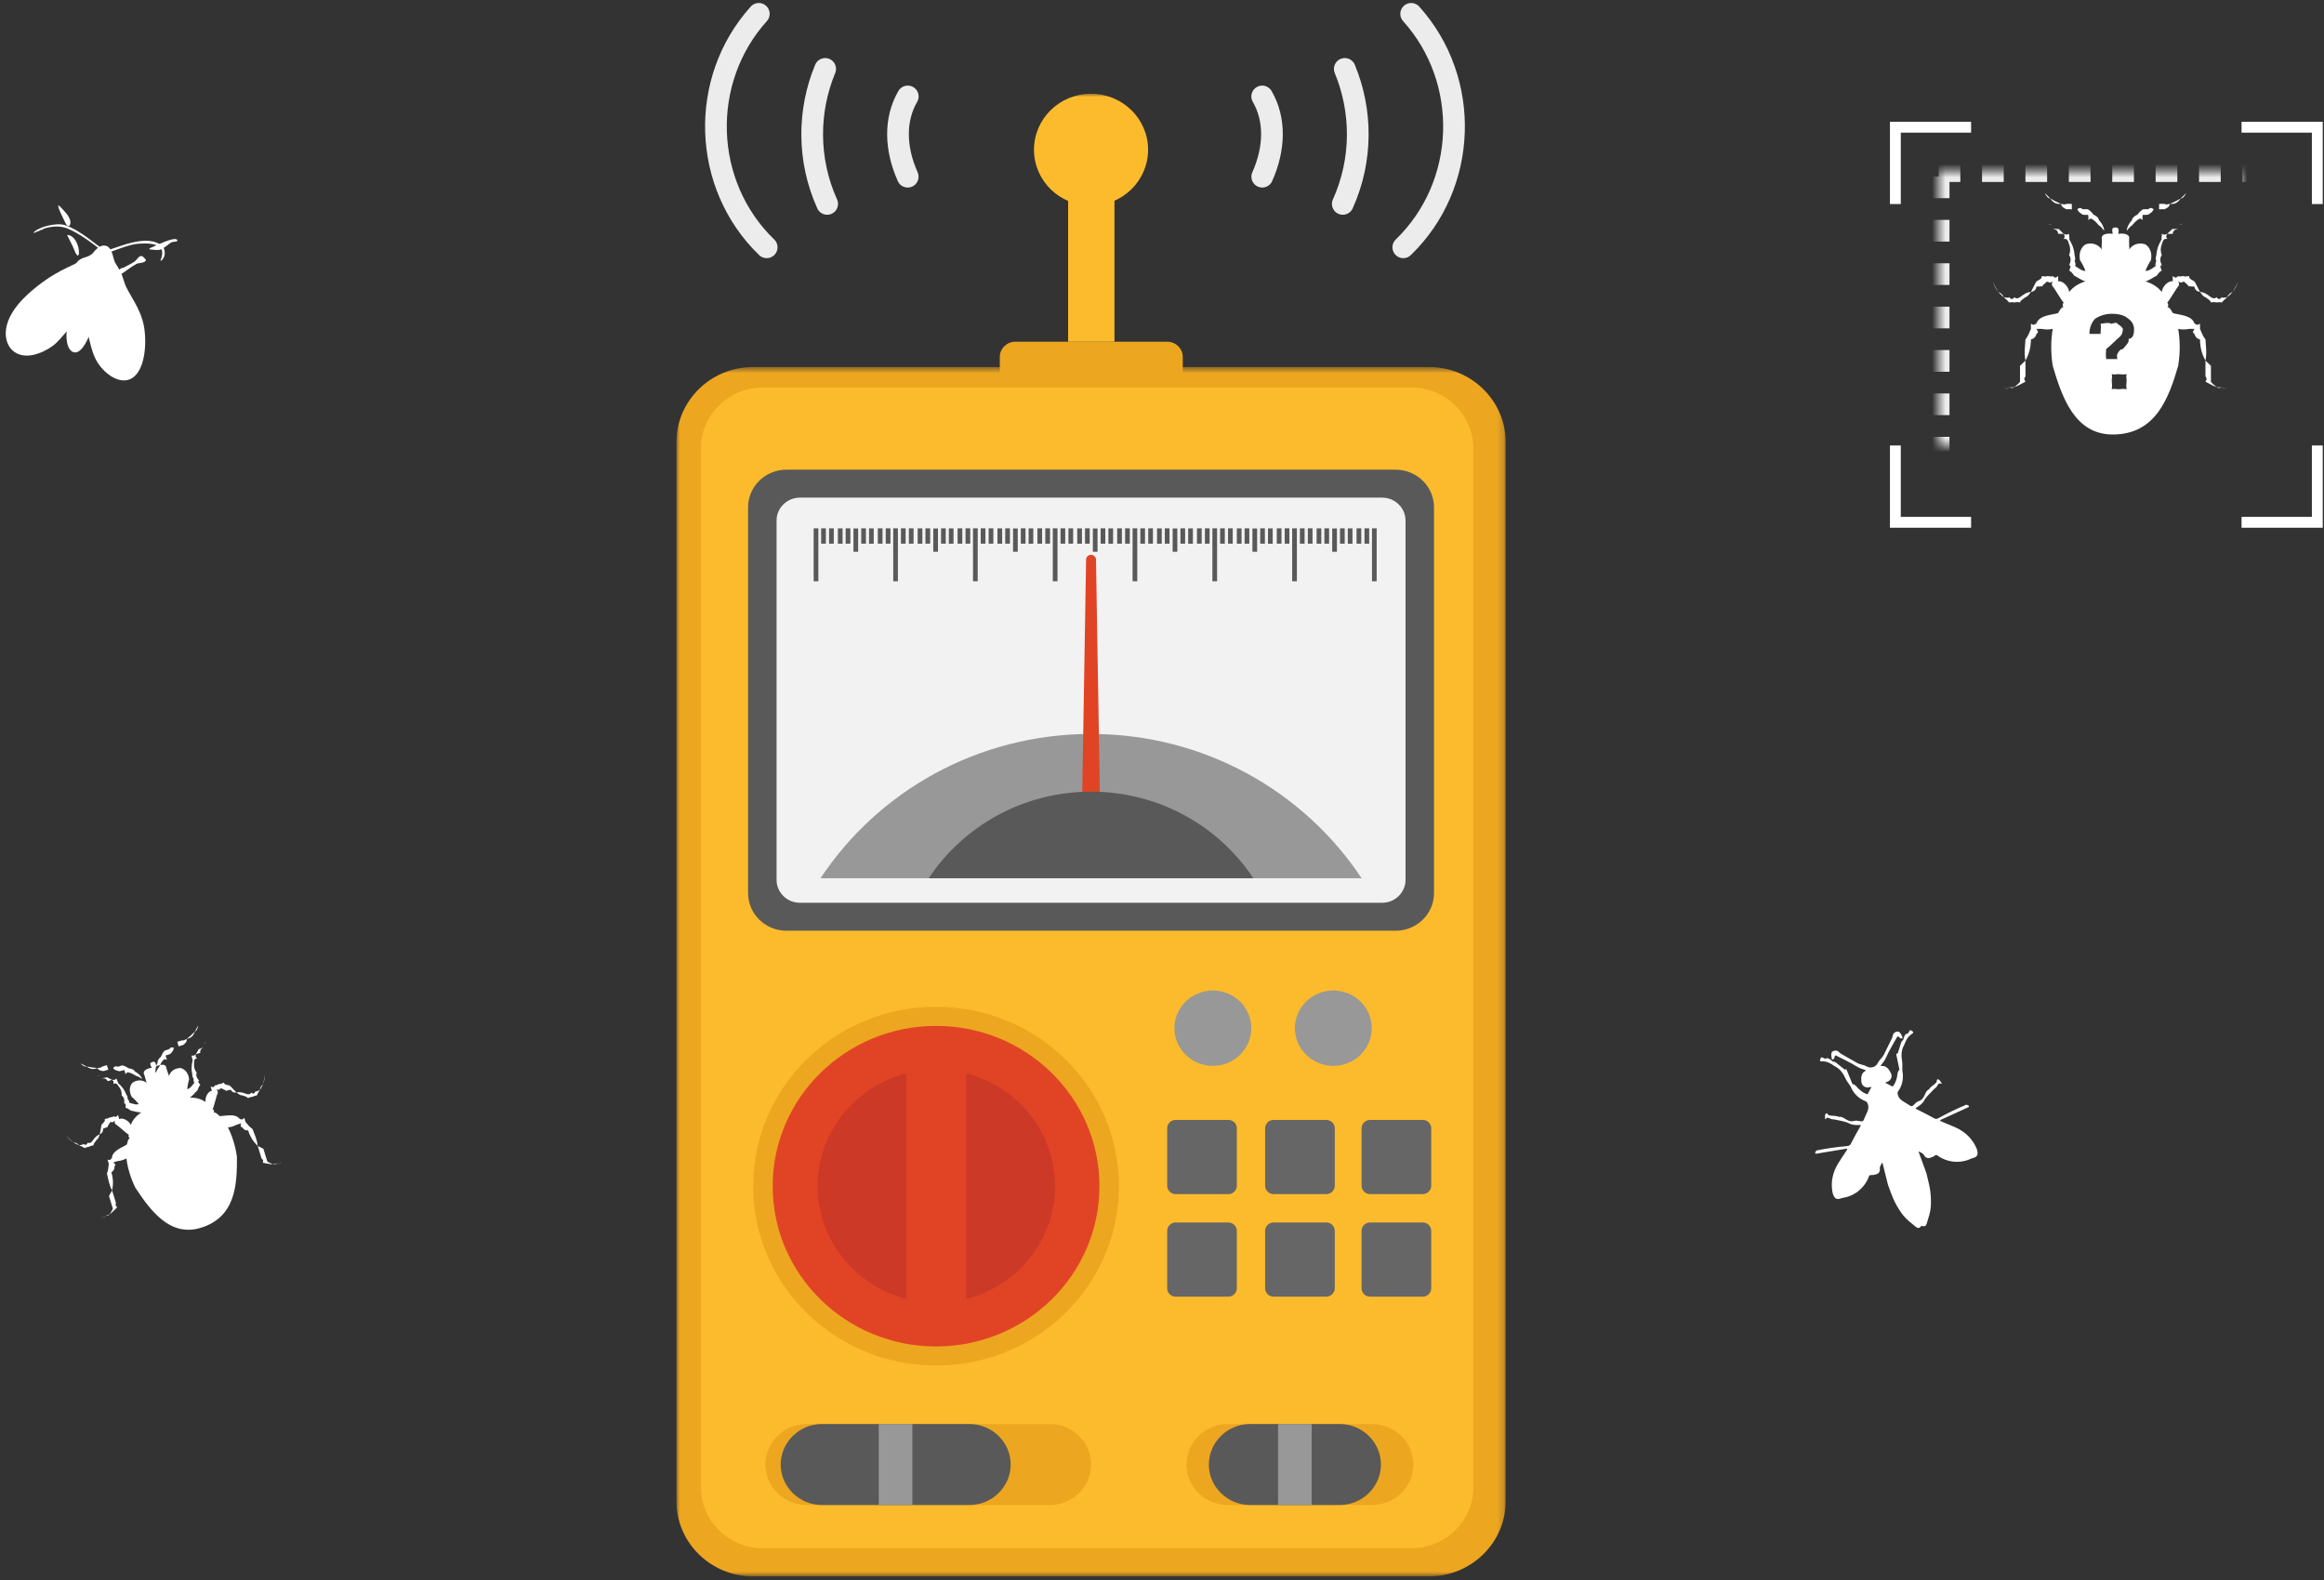 <?xml version="1.0" encoding="UTF-8"?>
<svg width="347px" height="236px" viewBox="0 0 347 236" version="1.1" xmlns="http://www.w3.org/2000/svg" xmlns:xlink="http://www.w3.org/1999/xlink">
    <rect x="0" y="0" width="347" height="236" fill="#333333" stroke="none"/>
    <!-- Generator: Sketch 55.2 (78181) - https://sketchapp.com -->
    <title>Group 16</title>
    <desc>Created with Sketch.</desc>
    <defs>
        <rect id="path-1" x="6.462" y="6.556" width="51.692" height="47.528"></rect>
        <mask id="mask-2" maskContentUnits="userSpaceOnUse" maskUnits="objectBoundingBox" x="0" y="0" width="51.692" height="47.528" fill="white">
            <use xlink:href="#path-1"></use>
        </mask>
        <polygon id="path-3" points="0.001 0.586 123.81 0.586 123.81 181.188 0.001 181.188"></polygon>
        <polygon id="path-5" points="0 221.415 123.81 221.415 123.81 -1.42108547e-14 0 -1.42108547e-14"></polygon>
    </defs>
    <g id="首页" stroke="none" stroke-width="1" fill="none" fill-rule="evenodd">
        <g id="1024" transform="translate(-529, -1512)">
            <g id="Group-16" transform="translate(528.763, 1514)">
                <g id="icon-xfcbb" transform="translate(13.5, 41.949) rotate(16) translate(-13.5, -41.949) translate(3, 30.449)" fill="#FFFFFF">
                    <path d="M11.118,4.537 C12.381,3.962 16.26,0.242 19.018,1.557 C19.802,1.932 20.038,3.273 19.39,3.779 C19.5,2.674 19.273,2.012 18.708,1.792 C17.861,1.462 16.558,1.805 15.441,2.236 C14.552,2.58 13.11,3.538 11.118,5.111 L11.118,4.537 Z" id="Path-4"></path>
                    <path d="M0,5.015 C0.312,3.991 2.805,2.543 4.166,2.556 C6.645,2.579 9.805,4.295 10.842,4.453 L11.118,5.111 C10.864,4.895 10.621,4.738 10.387,4.64 C7.726,3.519 5.541,2.942 4.37,2.918 C4.298,2.916 4.23,2.917 4.166,2.92 C4.038,2.925 3.911,2.936 3.783,2.953 C3.691,2.965 3.6,2.98 3.508,2.997 C3.431,3.012 3.355,3.029 3.279,3.047 C3.198,3.067 3.118,3.089 3.038,3.113 C2.955,3.137 2.872,3.165 2.788,3.194 C2.721,3.218 2.654,3.243 2.587,3.27 C2.504,3.303 2.422,3.338 2.339,3.375 C2.241,3.42 2.142,3.467 2.043,3.518 C1.979,3.552 1.914,3.587 1.849,3.623 C1.795,3.653 1.742,3.683 1.688,3.715 C1.623,3.754 1.558,3.794 1.493,3.835 C1.433,3.873 1.374,3.911 1.315,3.951 C1.267,3.984 1.189,4.167 1.14,4.201 C1.118,4.217 1.126,4.082 1.104,4.098 C1.086,4.111 1.035,4.266 1.017,4.279 C0.988,4.3 0.991,4.18 0.962,4.201 C0.931,4.224 0.843,4.429 0.812,4.453 C0.78,4.477 0.805,4.321 0.773,4.346 C0.738,4.373 0.678,4.55 0.644,4.578 C0.617,4.599 0.617,4.471 0.59,4.493 C0.576,4.505 0.539,4.662 0.522,4.676 C0.498,4.696 0.493,4.575 0.464,4.6 C0.446,4.615 0.418,4.751 0.398,4.768 C0.378,4.786 0.366,4.685 0.344,4.705 C0.326,4.721 0.287,4.882 0.261,4.905 C0.237,4.927 0.226,4.81 0.195,4.838 C0.158,4.871 0.093,4.93 0,5.015 Z" id="Path-5"></path>
                    <path d="M14.318,6.308 C14.779,5.853 15.279,5.445 15.7,4.943 C16.027,4.552 16.127,3.548 16.794,3.911 C16.986,4.016 17.389,4.187 17.274,4.39 C17.017,4.842 16.41,4.865 16.052,5.217 C15.34,5.917 14.778,6.792 14.089,7.52 C14.003,7.61 13.856,7.713 13.755,7.645 C13.243,7.298 14.067,6.467 14.119,6.385 L14.318,6.308 Z" id="Path-6"></path>
                    <path d="M17.294,2.431 C17.65,2.188 20.57,-0.582 20.981,0.111 C21.124,0.354 20.433,0.434 20.221,0.644 C19.745,1.113 19.507,1.741 18.932,2.134 C18.529,2.411 17.928,2.415 17.426,2.556 L17.294,2.431 Z" id="Path-7"></path>
                    <path d="M4.249,2.272 C4.802,2.87 5.089,2.425 4.864,1.836 C4.544,0.997 3.251,0.412 2.701,0.053 C2.12,-0.214 2.636,0.526 4.249,2.272 Z" id="Path-8"></path>
                    <path d="M4.941,3.891 C5.484,4.499 6.082,5.073 6.568,5.715 C8.314,8.021 7.113,3.652 5.124,3.839 L4.941,3.891 Z" id="Path-9"></path>
                    <path d="M12.988,5.888 C13.913,6.736 14.14,6.933 14.349,7.209 C14.525,7.442 14.687,7.731 15.241,8.51 C16.207,9.87 18.57,11.336 19.819,14.013 C21.068,16.689 21.868,21.262 19.352,22.325 C17.728,23.011 15.316,21.869 14.029,20.396 C12.445,18.585 11.881,16.199 10.782,16.199 C8.928,16.199 8.723,18.743 7.438,20.396 C6.232,21.947 3.857,23.797 1.738,22.635 C0.285,21.839 -1.31,18.981 1.738,14.013 C4.476,9.549 7.266,7.934 7.438,7.481 C7.851,6.389 8.714,6.455 9.353,5.507 C9.773,4.391 10.317,3.833 10.986,3.833 C11.989,3.833 12.572,5.507 12.988,5.888 Z" id="Path-3"></path>
                    <path d="M8.647,15.805 C8.647,18.192 9.503,20.444 10.714,20.444 C11.925,20.444 12.353,17.837 12.353,15.805 C12.353,13.774 11.849,12.778 10.495,12.778 C9.141,12.778 8.647,13.418 8.647,15.805 Z" id="Path-10"></path>
                </g>
                <g id="Group-10" transform="translate(283.237, 17)">
                    <path d="M35.337,14.662 C35.157,14.733 34.862,15.074 34.529,15.467 L34.529,15.467 C34.594,14.933 34.8,14.463 35.337,13.857 C35.333,13.62 35.666,13.24 36.144,13.053 C36.097,12.898 36.142,12.857 36.144,13.053 L36.144,13.053 C36.444,12.654 36.543,12.582 36.952,12.248 C36.863,12.422 37.074,12.304 36.952,12.248 L37.76,12.248 C37.747,12.09 37.861,12.067 37.76,12.248 C38.087,12.012 38.199,11.983 38.567,12.248 L38.567,12.248 L39.375,12.248 L39.375,11.443 C39.418,11.785 39.526,11.772 39.375,11.443 L40.183,11.443 C40.375,11.605 40.793,11.483 40.99,11.443 C41.611,11.187 42.005,10.993 42.606,10.638 C42.564,10.634 42.738,10.496 42.606,10.638 C43.07,10.195 43.229,10.026 43.413,9.833 L43.413,9.833 C43.203,10.319 42.868,10.667 42.606,10.638 C42.151,11.268 41.755,11.518 40.99,11.443 C40.929,11.924 40.503,12.096 40.183,12.248 L39.375,12.248 C39.63,12.356 39.52,12.378 39.375,12.248 L39.375,12.248 L38.567,12.248 L38.567,12.248 C38.354,12.676 38.256,12.717 37.76,13.053 C38.056,12.792 37.956,12.825 37.76,13.053 L37.76,13.053 L37.76,13.053 C37.381,13.097 37.338,13.128 36.952,13.053 C37.198,13.201 37.107,13.254 36.952,13.053 C36.921,13.351 36.834,13.411 36.952,13.857 L36.952,13.857 C36.562,13.569 36.52,13.602 36.144,13.857 C36.119,13.856 35.788,14.126 35.337,14.662 Z M23.12,10.638 C22.858,10.667 22.523,10.319 22.312,9.833 L22.312,9.833 C22.498,10.026 22.657,10.196 23.12,10.638 C22.989,10.496 23.163,10.634 23.12,10.638 C23.721,10.993 24.116,11.187 24.736,11.443 C24.934,11.483 25.351,11.605 25.543,11.443 L26.351,11.443 C26.2,11.772 26.308,11.785 26.351,11.443 L26.351,12.248 L27.159,12.248 L27.159,12.248 C27.527,11.983 27.639,12.012 27.966,12.248 C27.865,12.067 27.979,12.09 27.966,12.248 L28.774,12.248 C28.652,12.304 28.862,12.422 28.774,12.248 C29.183,12.582 29.282,12.654 29.582,13.053 L29.582,13.053 C29.584,12.857 29.63,12.898 29.582,13.053 C30.06,13.24 30.393,13.62 30.389,13.857 C30.925,14.463 31.132,14.933 31.197,15.467 L31.197,15.467 C30.863,15.074 30.568,14.733 30.389,14.662 C29.938,14.126 29.606,13.856 29.582,13.857 C29.206,13.602 29.165,13.57 28.774,13.857 L28.774,13.857 C28.891,13.411 28.805,13.351 28.774,13.053 C28.62,13.254 28.528,13.201 28.774,13.053 C28.389,13.128 28.344,13.097 27.966,13.053 L27.966,13.053 L27.966,13.053 C27.771,12.825 27.67,12.792 27.966,13.053 C27.47,12.717 27.371,12.676 27.159,12.248 L27.159,12.248 L26.351,12.248 L26.351,12.248 C26.206,12.378 26.095,12.356 26.351,12.248 L25.543,12.248 C25.223,12.096 24.797,11.924 24.736,11.443 C23.971,11.518 23.576,11.268 23.12,10.638 Z M50.373,24.594 C50.644,24.058 50.939,23.695 51.188,23.016 C50.977,23.716 50.716,24.107 50.373,24.594 C50.129,24.844 49.806,25.192 49.559,25.382 C49.248,25.653 49.05,25.796 48.744,26.171 C48.719,25.978 48.601,26.031 48.744,26.171 C48.443,26.083 48.41,26.091 48.744,26.171 C48.344,26.109 48.31,26.116 47.93,26.171 C48.241,26.128 48.205,26.132 47.93,26.171 C48.132,26.138 48.097,26.138 47.93,26.171 C47.789,26.138 47.531,26.068 47.115,26.171 C47.052,25.889 46.83,25.775 46.301,25.382 C46.191,25.403 45.8,25.119 45.487,24.594 C45.041,24.541 44.674,24.245 44.672,23.805 C44.122,23.822 43.935,23.681 43.858,23.805 C43.582,23.442 43.404,23.349 43.043,23.016 C43.057,23.234 42.893,23.216 43.043,23.016 C42.685,23.251 42.622,23.272 42.229,23.016 C42.557,23.305 42.549,23.309 42.229,23.016 C42.455,23.443 42.355,23.551 42.229,23.805 C42.14,23.73 40.867,25.99 40.6,26.171 C40.719,26.352 40.838,26.583 40.6,26.96 C40.838,26.583 41.412,27.733 41.414,27.748 C42.186,28.024 44.268,28.021 44.672,29.326 C44.881,29.3 44.956,29.387 44.672,29.326 C45.062,29.534 45.113,29.594 45.487,29.326 L45.487,30.115 C45.348,29.959 45.407,30.083 45.487,30.115 C45.725,30.701 45.915,31.203 46.301,31.692 C46.358,32.718 46.527,33.735 46.301,34.847 L47.115,35.636 L47.115,36.424 L47.115,37.213 C46.823,37.158 46.825,37.189 47.115,37.213 C46.838,37.267 46.84,37.323 47.115,37.213 C46.869,37.431 46.88,37.488 47.115,37.213 L47.115,38.002 C47.159,38.125 47.543,38.468 47.93,38.79 C48.205,38.831 48.443,38.927 48.744,38.79 C48.935,39.077 49.19,39.126 49.559,38.79 C49.188,39.152 48.926,39.131 48.744,38.79 C48.41,39.029 48.154,38.956 47.93,38.79 C47.423,38.647 46.959,38.327 46.301,38.002 C46.541,37.602 46.519,37.536 46.301,37.213 C46.47,37.405 46.457,37.335 46.301,37.213 C46.43,37.229 46.425,37.197 46.301,37.213 L46.301,36.424 L46.301,35.636 L46.301,34.847 C45.769,33.882 45.496,32.922 45.487,31.692 C44.937,31.573 44.715,31.144 44.672,30.903 C44.397,30.663 44.337,30.564 44.672,30.115 L43.858,30.115 C44.128,30.307 44.089,30.272 43.858,30.115 C44.025,30.2 43.995,30.17 43.858,30.115 C43.492,30.206 42.814,30.26 42.229,30.115 C42.492,31.575 42.564,33.615 42.229,35.636 C40.838,40.366 38.92,45.889 32.456,45.889 C26.805,45.889 24.887,40.366 23.497,35.636 C23.161,33.615 23.233,31.575 23.497,30.115 C22.911,30.26 22.234,30.206 21.868,30.115 C21.73,30.17 21.701,30.2 21.868,30.115 C21.637,30.272 21.597,30.307 21.868,30.115 L21.054,30.115 C21.389,30.564 21.328,30.663 21.054,30.903 C21.011,31.144 20.789,31.573 20.239,31.692 C20.229,32.922 19.957,33.882 19.425,34.847 L19.425,35.636 L19.425,36.424 L19.425,37.213 C19.301,37.197 19.296,37.229 19.425,37.213 C19.269,37.335 19.256,37.405 19.425,37.213 C19.207,37.536 19.183,37.602 19.425,38.002 C18.766,38.327 18.302,38.647 17.796,38.79 C17.571,38.956 17.316,39.029 16.982,38.79 C16.799,39.131 16.538,39.152 16.167,38.79 C16.536,39.126 16.79,39.077 16.982,38.79 C17.283,38.927 17.521,38.831 17.796,38.79 C18.183,38.468 18.567,38.125 18.611,38.002 L18.611,37.213 C18.845,37.488 18.857,37.431 18.611,37.213 C18.885,37.323 18.887,37.267 18.611,37.213 C18.901,37.189 18.903,37.158 18.611,37.213 L18.611,36.424 L18.611,35.636 L19.425,34.847 C19.198,33.735 19.367,32.718 19.425,31.692 C19.81,31.203 20,30.701 20.239,30.115 C20.318,30.083 20.377,29.959 20.239,30.115 L20.239,29.326 C20.613,29.594 20.663,29.534 21.054,29.326 C20.769,29.388 20.843,29.302 21.054,29.326 C21.454,28.021 23.539,28.024 24.312,27.748 C24.313,27.733 24.887,26.583 25.126,26.96 C24.887,26.583 25.006,26.352 25.126,26.171 C24.858,25.99 23.585,23.73 23.497,23.805 C23.369,23.551 23.27,23.443 23.497,23.016 C23.175,23.308 23.168,23.305 23.497,23.016 C23.104,23.272 23.041,23.251 22.683,23.016 C22.833,23.216 22.668,23.234 22.683,23.016 C22.321,23.349 22.144,23.442 21.868,23.805 C21.791,23.681 21.603,23.822 21.054,23.805 C21.052,24.245 20.684,24.541 20.239,24.594 C19.925,25.119 19.535,25.403 19.425,25.382 C18.896,25.775 18.673,25.889 18.611,26.171 C18.195,26.068 17.936,26.138 17.796,26.171 C17.628,26.138 17.594,26.138 17.796,26.171 C17.52,26.132 17.484,26.128 17.796,26.171 C17.415,26.116 17.382,26.109 16.982,26.171 C17.315,26.091 17.282,26.083 16.982,26.171 C17.124,26.031 17.006,25.978 16.982,26.171 C16.675,25.796 16.477,25.653 16.167,25.382 C15.92,25.192 15.596,24.844 15.353,24.594 C15.01,24.107 14.749,23.716 14.538,23.016 C14.787,23.695 15.082,24.058 15.353,24.594 C15.724,24.728 16.074,25.039 16.167,25.382 C16.642,25.429 16.84,25.545 16.982,25.382 C17.248,25.72 17.457,25.778 17.796,25.382 C18.054,25.715 18.453,25.482 18.611,25.382 C19.186,24.963 19.532,24.66 20.239,24.594 L21.054,23.016 C21.074,23.221 21.249,23.061 21.054,23.016 C21.648,22.734 21.876,22.58 21.868,22.227 C22.409,22.344 22.724,22.264 22.683,22.227 C23.229,22.292 23.399,22.325 23.497,22.227 C23.642,22.417 23.722,22.453 23.497,22.227 C23.838,22.519 23.875,22.543 24.312,22.227 C23.933,22.583 23.953,22.598 24.312,22.227 L24.312,23.016 C24.987,22.868 25.895,23.829 25.94,24.594 C26.525,23.921 27.176,23.4 28.384,23.016 C28.273,23.19 28.288,23.059 28.384,23.016 C27.708,22.859 26.727,22.084 26.755,22.227 C26.333,21.664 26.09,21.4 25.94,21.439 C26.209,20.862 26.225,20.556 25.94,20.65 C26.242,19.912 26.24,19.564 25.94,19.073 C26.187,18.528 26.108,17.834 25.94,17.495 C25.771,16.876 25.617,16.569 25.126,16.706 C25.356,16.31 25.325,16.285 25.126,15.918 L24.312,15.918 C24.264,15.457 23.973,15.243 23.497,15.129 L23.497,14.34 C23.164,14.662 23.092,14.607 22.683,14.34 C22.987,14.52 22.954,14.49 22.683,14.34 C22.893,14.424 22.863,14.385 22.683,14.34 C22.868,14.384 22.9,14.418 22.683,14.34 C22.965,14.478 23.001,14.505 22.683,14.34 C23.111,14.582 23.189,14.63 23.497,14.34 L23.497,15.129 C24.047,15.138 24.357,15.325 24.312,15.129 L25.126,15.918 C25.505,16.068 25.546,16.097 25.94,15.918 C25.892,16.382 26.094,16.715 25.94,16.706 C26.562,17.731 26.711,18.45 26.755,19.073 C26.867,19.523 26.903,19.883 26.755,19.861 C26.944,20.486 26.956,20.723 26.755,20.65 C27.423,21.138 27.993,21.532 28.384,21.439 C28.144,20.837 27.818,20.221 27.569,19.861 C27.389,18.978 27.576,18.05 28.384,17.495 C29.401,17.145 30.36,17.53 30.827,18.284 C30.734,18.096 30.851,17.824 30.827,16.706 C30.664,16.059 31.389,15.787 32.456,15.918 C32.161,14.836 32.862,14.836 32.456,15.129 C32.862,14.836 33.564,14.836 33.27,15.918 C34.336,15.787 35.061,16.059 34.899,16.706 C34.874,17.824 34.991,18.096 34.899,18.284 C35.365,17.53 36.324,17.145 37.342,17.495 C38.148,18.05 38.336,18.978 38.157,19.861 C37.907,20.221 37.582,20.837 37.342,21.439 C37.732,21.532 38.302,21.138 38.971,20.65 C38.769,20.723 38.781,20.485 38.971,19.861 C38.822,19.883 38.858,19.523 38.971,19.073 C39.015,18.45 39.164,17.731 39.786,16.706 C39.631,16.715 39.834,16.382 39.786,15.918 C40.179,16.097 40.221,16.068 40.6,15.918 L41.414,15.129 C41.368,15.325 41.679,15.138 42.229,15.129 L42.229,14.34 C42.537,14.63 42.614,14.582 43.043,14.34 C42.724,14.505 42.761,14.478 43.043,14.34 C42.826,14.418 42.858,14.384 43.043,14.34 C42.862,14.385 42.833,14.424 43.043,14.34 C42.772,14.49 42.738,14.52 43.043,14.34 C42.634,14.607 42.561,14.662 42.229,14.34 L42.229,15.129 C41.753,15.243 41.462,15.457 41.414,15.918 L40.6,15.918 C40.4,16.285 40.369,16.31 40.6,16.706 C40.108,16.569 39.955,16.876 39.786,17.495 C39.617,17.834 39.538,18.528 39.786,19.073 C39.486,19.564 39.484,19.912 39.786,20.65 C39.501,20.556 39.516,20.862 39.786,21.439 C39.635,21.4 39.392,21.664 38.971,22.227 C38.998,22.084 38.017,22.859 37.342,23.016 C37.438,23.059 37.452,23.19 37.342,23.016 C38.549,23.4 39.2,23.921 39.786,24.594 C39.83,23.829 40.739,22.867 41.414,23.016 L41.414,22.227 C41.773,22.598 41.793,22.583 41.414,22.227 C41.85,22.543 41.888,22.519 42.229,22.227 C42.004,22.453 42.083,22.417 42.229,22.227 C42.327,22.325 42.496,22.292 43.043,22.227 C43.002,22.264 43.316,22.344 43.858,22.227 C43.85,22.58 44.078,22.734 44.672,23.016 C44.477,23.061 44.651,23.221 44.672,23.016 L45.487,24.594 C46.193,24.66 46.54,24.963 47.115,25.382 C47.272,25.482 47.672,25.715 47.93,25.382 C48.268,25.778 48.477,25.72 48.744,25.382 C48.885,25.545 49.083,25.429 49.559,25.382 C49.651,25.039 50.001,24.728 50.373,24.594 Z M32.308,27.861 C31.391,27.861 30.547,28.13 29.809,28.612 C29.281,29.205 28.976,29.948 28.976,30.866 L30.642,30.866 C30.635,30.358 30.751,29.935 30.642,29.363 C31.275,29.282 31.726,29.116 32.308,29.363 C32.861,29.116 33.253,29.231 33.141,29.363 C33.792,29.718 33.937,30.051 33.974,30.115 C33.937,30.793 33.806,31.1 33.141,31.617 C32.424,32.304 31.857,32.842 31.475,33.119 C31.464,33.533 31.377,33.956 31.475,34.622 L33.141,34.622 C33.05,34.135 33.122,33.866 33.141,33.87 C33.399,33.38 33.588,33.162 33.974,33.119 C34.548,32.432 34.97,32.086 34.806,31.617 C35.45,31.549 35.639,31.024 35.639,30.115 C35.639,29.602 35.348,28.988 34.806,28.612 C34.185,28.079 33.413,27.861 32.308,27.861 Z M33.048,36.875 C33.096,36.875 32.838,36.979 32.308,36.875 C32.408,37.397 32.308,37.666 32.308,37.626 C32.308,38.323 32.408,38.591 32.308,39.128 C32.838,39.009 33.096,39.128 33.048,39.128 C33.726,39.128 33.984,39.024 34.529,39.128 C34.414,38.606 34.529,38.323 34.529,37.626 C34.529,37.666 34.414,37.397 34.529,36.875 C33.999,36.979 33.726,36.875 33.048,36.875 Z" id="icon-detection-w" fill="#FFFFFF"></path>
                    <g id="Group-4" stroke="#FFFFFF" stroke-width="1.62">
                        <polyline id="Path-13" points="51.692 0 63 0 63 11.472"></polyline>
                        <polyline id="Path-13-Copy-2" transform="translate(57.346, 53.264) scale(1, -1) translate(-57.346, -53.264) " points="51.692 47.528 63 47.528 63 59"></polyline>
                        <polyline id="Path-13-Copy" transform="translate(5.654, 5.736) scale(-1, 1) translate(-5.654, -5.736) " points="0 0 11.308 0 11.308 11.472"></polyline>
                        <polyline id="Path-13-Copy-3" transform="translate(5.654, 53.264) scale(-1, -1) translate(-5.654, -53.264) " points="0 47.528 11.308 47.528 11.308 59"></polyline>
                    </g>
                    <use id="Rectangle" stroke="#ECECEC" mask="url(#mask-2)" stroke-width="3.24" stroke-dasharray="3.24" xlink:href="#path-1"></use>
                </g>
                <path d="M27.016,157.128 C26.852,157.19 26.58,157.489 26.275,157.833 L26.275,157.833 C26.335,157.365 26.524,156.954 27.016,156.423 C27.013,156.215 27.319,155.882 27.758,155.718 C27.714,155.583 27.756,155.547 27.758,155.718 L27.758,155.718 C28.033,155.369 28.124,155.306 28.5,155.013 C28.418,155.166 28.612,155.062 28.5,155.013 L29.241,155.013 C29.23,154.875 29.335,154.855 29.241,155.013 C29.542,154.807 29.645,154.781 29.983,155.013 L29.983,155.013 L30.725,155.013 L30.725,154.308 C30.764,154.608 30.863,154.597 30.725,154.308 L31.466,154.308 C31.643,154.45 32.026,154.343 32.208,154.308 C32.778,154.084 33.139,153.914 33.691,153.603 C33.652,153.6 33.813,153.478 33.691,153.603 C34.117,153.215 34.263,153.067 34.433,152.898 L34.433,152.898 C34.239,153.324 33.932,153.628 33.691,153.603 C33.273,154.155 32.91,154.374 32.208,154.308 C32.152,154.729 31.76,154.88 31.466,155.013 L30.725,155.013 C30.959,155.108 30.858,155.128 30.725,155.013 L30.725,155.013 L29.983,155.013 L29.983,155.013 C29.787,155.388 29.697,155.424 29.241,155.718 C29.514,155.49 29.421,155.519 29.241,155.718 L29.241,155.718 L29.241,155.718 C28.894,155.757 28.854,155.784 28.5,155.718 C28.726,155.849 28.642,155.894 28.5,155.718 C28.472,155.98 28.392,156.032 28.5,156.423 L28.5,156.423 C28.141,156.171 28.103,156.2 27.758,156.423 C27.735,156.422 27.431,156.659 27.016,157.128 Z M16.701,153.864 C16.46,153.889 16.152,153.585 15.959,153.159 L15.959,153.159 C16.129,153.328 16.275,153.476 16.701,153.864 C16.58,153.739 16.74,153.861 16.701,153.864 C17.252,154.174 17.615,154.344 18.184,154.569 C18.366,154.604 18.749,154.711 18.926,154.569 L19.667,154.569 C19.529,154.857 19.628,154.868 19.667,154.569 L19.667,155.274 L20.409,155.274 L20.409,155.274 C20.747,155.042 20.85,155.068 21.15,155.274 C21.057,155.116 21.162,155.136 21.15,155.274 L21.892,155.274 C21.78,155.323 21.973,155.426 21.892,155.274 C22.268,155.567 22.359,155.63 22.634,155.979 L22.634,155.979 C22.636,155.807 22.678,155.844 22.634,155.979 C23.073,156.143 23.379,156.476 23.375,156.684 C23.867,157.215 24.057,157.626 24.117,158.094 L24.117,158.094 C23.811,157.75 23.539,157.451 23.375,157.389 C22.961,156.92 22.656,156.682 22.634,156.684 C22.289,156.46 22.251,156.432 21.892,156.684 L21.892,156.684 C22,156.293 21.92,156.24 21.892,155.979 C21.75,156.155 21.666,156.109 21.892,155.979 C21.538,156.045 21.498,156.018 21.15,155.979 L21.15,155.979 L21.15,155.979 C20.971,155.78 20.878,155.75 21.15,155.979 C20.695,155.685 20.604,155.649 20.409,155.274 L20.409,155.274 L19.667,155.274 L19.667,155.274 C19.534,155.388 19.432,155.369 19.667,155.274 L18.926,155.274 C18.631,155.141 18.241,154.99 18.184,154.569 C17.482,154.635 17.119,154.416 16.701,153.864 Z M41.11,164.132 C41.339,163.685 41.589,163.382 41.799,162.816 C41.621,163.399 41.4,163.726 41.11,164.132 C40.904,164.34 40.63,164.63 40.421,164.79 C40.159,165.016 39.991,165.135 39.732,165.448 C39.711,165.287 39.611,165.331 39.732,165.448 C39.478,165.374 39.45,165.381 39.732,165.448 C39.394,165.396 39.365,165.402 39.043,165.448 C39.307,165.411 39.276,165.415 39.043,165.448 C39.214,165.42 39.185,165.42 39.043,165.448 C38.924,165.42 38.706,165.361 38.355,165.448 C38.301,165.212 38.113,165.118 37.666,164.79 C37.572,164.807 37.242,164.57 36.977,164.132 C36.6,164.087 36.29,163.84 36.288,163.474 C35.823,163.488 35.664,163.371 35.599,163.474 C35.366,163.171 35.215,163.093 34.91,162.816 C34.922,162.997 34.783,162.982 34.91,162.816 C34.607,163.012 34.553,163.029 34.221,162.816 C34.499,163.056 34.492,163.06 34.221,162.816 C34.412,163.172 34.328,163.262 34.221,163.474 C34.146,163.411 33.07,165.297 32.843,165.448 C32.945,165.599 33.045,165.791 32.843,166.106 C33.045,165.791 33.53,166.751 33.532,166.764 C34.185,166.994 35.946,166.991 36.288,168.08 C36.464,168.058 36.528,168.13 36.288,168.08 C36.618,168.254 36.661,168.303 36.977,168.08 L36.977,168.738 C36.859,168.608 36.909,168.711 36.977,168.738 C37.178,169.227 37.339,169.646 37.666,170.054 C37.714,170.91 37.857,171.758 37.666,172.686 L38.355,173.344 L38.355,173.344 L38.355,174.002 L38.355,174.66 L38.355,174.66 C38.107,174.614 38.109,174.64 38.355,174.66 C38.12,174.705 38.122,174.751 38.355,174.66 C38.146,174.842 38.156,174.889 38.355,174.66 L38.355,175.318 C38.392,175.421 38.717,175.707 39.043,175.976 C39.276,176.01 39.477,176.09 39.732,175.976 C39.893,176.215 40.11,176.256 40.421,175.976 C40.108,176.278 39.886,176.26 39.732,175.976 C39.45,176.175 39.233,176.114 39.043,175.976 C38.615,175.857 38.222,175.589 37.666,175.318 L37.666,175.318 C37.869,174.985 37.85,174.93 37.666,174.66 C37.808,174.82 37.798,174.761 37.666,174.66 C37.775,174.673 37.77,174.647 37.666,174.66 L37.666,174.66 L37.666,174.002 L37.666,173.344 L37.666,173.344 L37.666,172.686 C37.215,171.881 36.985,171.08 36.977,170.054 C36.512,169.955 36.324,169.597 36.288,169.396 C36.055,169.195 36.005,169.112 36.288,168.738 L35.599,168.738 C35.827,168.898 35.795,168.869 35.599,168.738 C35.74,168.809 35.715,168.784 35.599,168.738 C35.289,168.814 34.716,168.859 34.221,168.738 C34.444,169.956 34.505,171.658 34.221,173.344 C33.045,177.291 31.423,181.898 25.955,181.898 C21.175,181.898 19.552,177.291 18.377,173.344 C18.092,171.658 18.153,169.956 18.377,168.738 C17.881,168.859 17.308,168.814 16.999,168.738 C16.882,168.784 16.858,168.809 16.999,168.738 C16.803,168.869 16.77,168.898 16.999,168.738 L16.31,168.738 C16.593,169.112 16.542,169.195 16.31,169.396 C16.274,169.597 16.086,169.955 15.621,170.054 C15.612,171.08 15.383,171.881 14.932,172.686 L14.932,173.344 L14.932,173.344 L14.932,174.002 L14.932,174.66 L14.932,174.66 C14.828,174.647 14.823,174.673 14.932,174.66 C14.8,174.761 14.789,174.82 14.932,174.66 C14.748,174.93 14.728,174.985 14.932,175.318 L14.932,175.318 C14.375,175.589 13.983,175.857 13.555,175.976 C13.364,176.114 13.149,176.175 12.866,175.976 C12.711,176.26 12.49,176.278 12.177,175.976 C12.488,176.256 12.704,176.215 12.866,175.976 C13.121,176.09 13.322,176.01 13.555,175.976 C13.881,175.707 14.207,175.421 14.243,175.318 L14.243,174.66 C14.442,174.889 14.452,174.842 14.243,174.66 C14.476,174.751 14.477,174.705 14.243,174.66 C14.489,174.64 14.491,174.614 14.243,174.66 L14.243,174.66 L14.243,174.002 L14.243,173.344 L14.243,173.344 L14.932,172.686 C14.741,171.758 14.883,170.91 14.932,170.054 C15.258,169.646 15.419,169.227 15.621,168.738 C15.688,168.711 15.738,168.608 15.621,168.738 L15.621,168.08 C15.937,168.303 15.979,168.254 16.31,168.08 C16.069,168.131 16.132,168.06 16.31,168.08 C16.649,166.991 18.412,166.994 19.066,166.764 C19.067,166.751 19.552,165.791 19.755,166.106 C19.552,165.791 19.653,165.599 19.755,165.448 C19.528,165.297 18.452,163.411 18.377,163.474 C18.269,163.262 18.185,163.172 18.377,162.816 C18.104,163.059 18.098,163.056 18.377,162.816 C18.045,163.029 17.991,163.012 17.688,162.816 C17.815,162.982 17.675,162.997 17.688,162.816 C17.382,163.093 17.232,163.171 16.999,163.474 C16.934,163.371 16.775,163.488 16.31,163.474 C16.309,163.84 15.997,164.087 15.621,164.132 C15.356,164.57 15.026,164.807 14.932,164.79 C14.485,165.118 14.296,165.212 14.243,165.448 C13.892,165.361 13.673,165.42 13.555,165.448 C13.412,165.42 13.384,165.42 13.555,165.448 C13.321,165.415 13.291,165.411 13.555,165.448 C13.232,165.402 13.204,165.396 12.866,165.448 C13.148,165.381 13.12,165.374 12.866,165.448 C12.986,165.331 12.887,165.287 12.866,165.448 C12.606,165.135 12.439,165.016 12.177,164.79 C11.968,164.63 11.693,164.34 11.488,164.132 C11.198,163.726 10.977,163.399 10.799,162.816 C11.01,163.382 11.259,163.685 11.488,164.132 C11.802,164.244 12.098,164.503 12.177,164.79 C12.579,164.828 12.746,164.925 12.866,164.79 C13.091,165.071 13.268,165.12 13.555,164.79 C13.773,165.067 14.11,164.873 14.243,164.79 C14.73,164.44 15.023,164.187 15.621,164.132 L16.31,162.816 C16.327,162.986 16.475,162.853 16.31,162.816 C16.813,162.581 17.006,162.451 16.999,162.158 C17.457,162.255 17.723,162.188 17.688,162.158 C18.15,162.211 18.294,162.239 18.377,162.158 C18.5,162.315 18.567,162.346 18.377,162.158 C18.665,162.401 18.697,162.42 19.066,162.158 C18.746,162.454 18.763,162.467 19.066,162.158 L19.066,162.816 C19.637,162.692 20.405,163.494 20.443,164.132 C20.938,163.571 21.489,163.136 22.51,162.816 C22.417,162.96 22.429,162.852 22.51,162.816 C21.939,162.685 21.109,162.037 21.132,162.158 C20.776,161.688 20.57,161.467 20.443,161.499 C20.67,161.018 20.684,160.763 20.443,160.841 C20.698,160.225 20.697,159.935 20.443,159.525 C20.652,159.071 20.585,158.492 20.443,158.209 C20.3,157.693 20.17,157.437 19.755,157.551 C19.949,157.221 19.923,157.2 19.755,156.893 L19.755,156.893 L19.755,156.893 L19.066,156.893 C19.025,156.509 18.779,156.33 18.377,156.235 L18.377,155.577 C18.095,155.846 18.034,155.8 17.688,155.577 C17.946,155.727 17.917,155.702 17.688,155.577 C17.866,155.647 17.84,155.614 17.688,155.577 C17.844,155.614 17.871,155.642 17.688,155.577 C17.927,155.692 17.957,155.715 17.688,155.577 C18.05,155.779 18.116,155.819 18.377,155.577 L18.377,156.235 C18.842,156.243 19.104,156.399 19.066,156.235 L19.755,156.893 L19.755,156.893 L19.755,156.893 C20.075,157.018 20.11,157.043 20.443,156.893 C20.402,157.281 20.573,157.559 20.443,157.551 C20.97,158.406 21.095,159.006 21.132,159.525 C21.228,159.901 21.258,160.201 21.132,160.183 C21.292,160.704 21.303,160.902 21.132,160.841 C21.698,161.249 22.18,161.578 22.51,161.499 C22.307,160.997 22.032,160.484 21.821,160.183 C21.669,159.447 21.827,158.673 22.51,158.209 C23.371,157.917 24.182,158.238 24.577,158.867 C24.498,158.71 24.597,158.484 24.577,157.551 C24.439,157.011 25.052,156.784 25.955,156.893 C25.705,155.991 26.299,155.991 25.955,156.235 C26.299,155.991 26.892,155.991 26.643,156.893 C27.545,156.784 28.158,157.011 28.021,157.551 C28,158.484 28.099,158.71 28.021,158.867 C28.416,158.238 29.227,157.917 30.088,158.209 C30.77,158.673 30.928,159.447 30.777,160.183 C30.566,160.484 30.29,160.997 30.088,161.499 C30.418,161.578 30.9,161.249 31.466,160.841 C31.294,160.902 31.305,160.704 31.466,160.183 C31.34,160.201 31.37,159.901 31.466,159.525 C31.503,159.006 31.629,158.406 32.155,157.551 C32.024,157.559 32.196,157.281 32.155,156.893 C32.487,157.043 32.523,157.018 32.843,156.893 L32.843,156.893 L32.843,156.893 L33.532,156.235 C33.493,156.399 33.756,156.243 34.221,156.235 L34.221,155.577 C34.482,155.819 34.547,155.779 34.91,155.577 C34.64,155.715 34.671,155.692 34.91,155.577 C34.727,155.642 34.754,155.614 34.91,155.577 C34.757,155.614 34.732,155.647 34.91,155.577 C34.681,155.702 34.652,155.727 34.91,155.577 C34.564,155.8 34.502,155.846 34.221,155.577 L34.221,156.235 C33.819,156.33 33.573,156.509 33.532,156.893 L32.843,156.893 L32.843,156.893 L32.843,156.893 C32.675,157.2 32.649,157.221 32.843,157.551 C32.428,157.437 32.298,157.693 32.155,158.209 C32.012,158.492 31.945,159.071 32.155,159.525 C31.902,159.935 31.9,160.225 32.155,160.841 C31.914,160.763 31.927,161.018 32.155,161.499 C32.027,161.467 31.822,161.688 31.466,162.158 C31.488,162.037 30.658,162.685 30.088,162.816 C30.168,162.852 30.18,162.96 30.088,162.816 C31.109,163.136 31.659,163.571 32.155,164.132 C32.192,163.494 32.961,162.691 33.532,162.816 L33.532,162.158 C33.836,162.467 33.852,162.454 33.532,162.158 C33.901,162.42 33.933,162.401 34.221,162.158 C34.031,162.346 34.098,162.315 34.221,162.158 C34.304,162.239 34.447,162.211 34.91,162.158 C34.875,162.188 35.141,162.255 35.599,162.158 C35.592,162.451 35.785,162.581 36.288,162.816 C36.123,162.853 36.27,162.986 36.288,162.816 L36.977,164.132 C37.575,164.187 37.868,164.44 38.355,164.79 C38.487,164.873 38.825,165.067 39.043,164.79 C39.329,165.12 39.507,165.071 39.732,164.79 C39.852,164.925 40.019,164.828 40.421,164.79 C40.5,164.503 40.796,164.244 41.11,164.132 Z" id="icon-detection-w" fill="#FFFFFF" transform="translate(26.299, 167.398) rotate(-17) translate(-26.299, -167.398) "></path>
                <g id="Group-8" transform="translate(96.237, 0)">
                    <g id="Group-108" transform="translate(5, 12)">
                        <path d="M73.279,49.093 L50.605,49.093 C49.328,49.093 48.283,48.068 48.283,46.815 L48.283,39.307 C48.283,38.055 49.328,37.031 50.605,37.031 L73.279,37.031 C74.556,37.031 75.601,38.055 75.601,39.307 L75.601,46.815 C75.601,48.068 74.556,49.093 73.279,49.093" id="Fill-1" fill="#EDA620"></path>
                        <g id="Group-5" transform="translate(0, 40.228)">
                            <mask id="mask-4" fill="white">
                                <use xlink:href="#path-3"></use>
                            </mask>
                            <g id="Clip-4"></g>
                            <path d="M112.402,181.188 L11.408,181.188 C5.133,181.188 0.001,176.15 0.001,169.994 L0.001,11.779 C0.001,5.623 5.133,0.586 11.408,0.586 L112.402,0.586 C118.677,0.586 123.811,5.623 123.811,11.779 L123.811,169.994 C123.811,176.15 118.677,181.188 112.402,181.188" id="Fill-3" fill="#EDA620" mask="url(#mask-4)"></path>
                        </g>
                        <path d="M109.73,217.219 L12.911,217.219 C7.826,217.219 3.663,213.136 3.663,208.144 L3.663,52.936 C3.663,47.946 7.826,43.863 12.911,43.863 L109.73,43.863 C114.818,43.863 118.981,47.946 118.981,52.938 L118.981,208.144 C118.981,213.136 114.818,217.219 109.73,217.219" id="Fill-6" fill="#FCBB2C"></path>
                        <path d="M10.696,119.373 L10.696,61.765 C10.696,58.659 13.262,56.142 16.427,56.142 L107.384,56.142 C110.548,56.142 113.113,58.659 113.113,61.763 L113.113,119.373 C113.113,122.479 110.548,124.996 107.384,124.996 L16.427,124.996 C13.262,124.996 10.696,122.479 10.696,119.373" id="Fill-8" fill="#595959"></path>
                        <path d="M105.379,120.821 L18.431,120.821 C16.517,120.821 14.951,119.286 14.951,117.407 L14.951,63.731 C14.951,61.852 16.517,60.317 18.431,60.317 L105.379,60.317 C107.293,60.317 108.86,61.852 108.86,63.731 L108.86,117.407 C108.86,119.286 107.293,120.821 105.379,120.821" id="Fill-10" fill="#F2F2F2"></path>
                        <path d="M61.905,95.611 C44.974,95.611 30.096,104.193 21.512,117.157 L102.299,117.157 C93.714,104.193 78.835,95.611 61.905,95.611" id="Fill-12" fill="#989898"></path>
                        <mask id="mask-6" fill="white">
                            <use xlink:href="#path-5"></use>
                        </mask>
                        <g id="Clip-15"></g>
                        <polygon id="Fill-14" fill="#595959" mask="url(#mask-6)" points="20.491 72.808 21.191 72.808 21.191 64.899 20.491 64.899"></polygon>
                        <polygon id="Fill-16" fill="#595959" mask="url(#mask-6)" points="21.609 67.191 22.311 67.191 22.311 64.899 21.609 64.899"></polygon>
                        <polygon id="Fill-17" fill="#595959" mask="url(#mask-6)" points="22.79 67.193 23.492 67.193 23.492 64.901 22.79 64.901"></polygon>
                        <polygon id="Fill-18" fill="#595959" mask="url(#mask-6)" points="24.105 67.199 24.808 67.199 24.808 64.907 24.105 64.907"></polygon>
                        <polygon id="Fill-19" fill="#595959" mask="url(#mask-6)" points="25.266 67.191 25.966 67.191 25.966 64.899 25.266 64.899"></polygon>
                        <polygon id="Fill-20" fill="#595959" mask="url(#mask-6)" points="32.369 72.808 33.069 72.808 33.069 64.899 32.369 64.899"></polygon>
                        <polygon id="Fill-21" fill="#595959" mask="url(#mask-6)" points="31.251 67.191 31.953 67.191 31.953 64.899 31.251 64.899"></polygon>
                        <polygon id="Fill-22" fill="#595959" mask="url(#mask-6)" points="30.07 67.193 30.772 67.193 30.772 64.901 30.07 64.901"></polygon>
                        <polygon id="Fill-23" fill="#595959" mask="url(#mask-6)" points="28.755 67.199 29.455 67.199 29.455 64.907 28.755 64.907"></polygon>
                        <polygon id="Fill-24" fill="#595959" mask="url(#mask-6)" points="27.594 67.191 28.296 67.191 28.296 64.899 27.594 64.899"></polygon>
                        <polygon id="Fill-25" fill="#595959" mask="url(#mask-6)" points="26.433 68.401 27.133 68.401 27.133 64.921 26.433 64.921"></polygon>
                        <polygon id="Fill-26" fill="#595959" mask="url(#mask-6)" points="33.522 67.191 34.222 67.191 34.222 64.899 33.522 64.899"></polygon>
                        <polygon id="Fill-27" fill="#595959" mask="url(#mask-6)" points="34.705 67.193 35.405 67.193 35.405 64.901 34.705 64.901"></polygon>
                        <polygon id="Fill-28" fill="#595959" mask="url(#mask-6)" points="36.02 67.199 36.72 67.199 36.72 64.907 36.02 64.907"></polygon>
                        <polygon id="Fill-29" fill="#595959" mask="url(#mask-6)" points="37.179 67.191 37.881 67.191 37.881 64.899 37.179 64.899"></polygon>
                        <polygon id="Fill-30" fill="#595959" mask="url(#mask-6)" points="44.282 72.808 44.984 72.808 44.984 64.899 44.282 64.899"></polygon>
                        <polygon id="Fill-31" fill="#595959" mask="url(#mask-6)" points="43.166 67.191 43.866 67.191 43.866 64.899 43.166 64.899"></polygon>
                        <polygon id="Fill-32" fill="#595959" mask="url(#mask-6)" points="41.982 67.193 42.683 67.193 42.683 64.901 41.982 64.901"></polygon>
                        <polygon id="Fill-33" fill="#595959" mask="url(#mask-6)" points="40.669 67.199 41.37 67.199 41.37 64.907 40.669 64.907"></polygon>
                        <polygon id="Fill-34" fill="#595959" mask="url(#mask-6)" points="39.509 67.191 40.211 67.191 40.211 64.899 39.509 64.899"></polygon>
                        <polygon id="Fill-35" fill="#595959" mask="url(#mask-6)" points="38.348 68.401 39.05 68.401 39.05 64.921 38.348 64.921"></polygon>
                        <polygon id="Fill-36" fill="#595959" mask="url(#mask-6)" points="45.437 67.191 46.137 67.191 46.137 64.899 45.437 64.899"></polygon>
                        <polygon id="Fill-37" fill="#595959" mask="url(#mask-6)" points="46.618 67.193 47.32 67.193 47.32 64.901 46.618 64.901"></polygon>
                        <polygon id="Fill-38" fill="#595959" mask="url(#mask-6)" points="47.933 67.199 48.635 67.199 48.635 64.907 47.933 64.907"></polygon>
                        <polygon id="Fill-39" fill="#595959" mask="url(#mask-6)" points="49.093 67.191 49.794 67.191 49.794 64.899 49.093 64.899"></polygon>
                        <polygon id="Fill-40" fill="#595959" mask="url(#mask-6)" points="56.196 72.808 56.897 72.808 56.897 64.899 56.196 64.899"></polygon>
                        <polygon id="Fill-41" fill="#595959" mask="url(#mask-6)" points="55.078 67.191 55.78 67.191 55.78 64.899 55.078 64.899"></polygon>
                        <polygon id="Fill-42" fill="#595959" mask="url(#mask-6)" points="53.897 67.193 54.597 67.193 54.597 64.901 53.897 64.901"></polygon>
                        <polygon id="Fill-43" fill="#595959" mask="url(#mask-6)" points="52.582 67.199 53.282 67.199 53.282 64.907 52.582 64.907"></polygon>
                        <polygon id="Fill-44" fill="#595959" mask="url(#mask-6)" points="51.421 67.191 52.123 67.191 52.123 64.899 51.421 64.899"></polygon>
                        <polygon id="Fill-45" fill="#595959" mask="url(#mask-6)" points="50.26 68.401 50.961 68.401 50.961 64.921 50.26 64.921"></polygon>
                        <polygon id="Fill-46" fill="#595959" mask="url(#mask-6)" points="57.351 67.191 58.051 67.191 58.051 64.899 57.351 64.899"></polygon>
                        <polygon id="Fill-47" fill="#595959" mask="url(#mask-6)" points="58.534 67.193 59.234 67.193 59.234 64.901 58.534 64.901"></polygon>
                        <polygon id="Fill-48" fill="#595959" mask="url(#mask-6)" points="59.845 67.199 60.545 67.199 60.545 64.907 59.845 64.907"></polygon>
                        <polygon id="Fill-49" fill="#595959" mask="url(#mask-6)" points="61.008 67.191 61.708 67.191 61.708 64.899 61.008 64.899"></polygon>
                        <polygon id="Fill-50" fill="#595959" mask="url(#mask-6)" points="68.109 72.808 68.811 72.808 68.811 64.899 68.109 64.899"></polygon>
                        <polygon id="Fill-51" fill="#595959" mask="url(#mask-6)" points="66.993 67.191 67.693 67.191 67.693 64.899 66.993 64.899"></polygon>
                        <polygon id="Fill-52" fill="#595959" mask="url(#mask-6)" points="65.81 67.193 66.51 67.193 66.51 64.901 65.81 64.901"></polygon>
                        <polygon id="Fill-53" fill="#595959" mask="url(#mask-6)" points="64.497 67.199 65.197 67.199 65.197 64.907 64.497 64.907"></polygon>
                        <polygon id="Fill-54" fill="#595959" mask="url(#mask-6)" points="63.336 67.191 64.036 67.191 64.036 64.899 63.336 64.899"></polygon>
                        <polygon id="Fill-55" fill="#595959" mask="url(#mask-6)" points="62.175 68.401 62.875 68.401 62.875 64.921 62.175 64.921"></polygon>
                        <polygon id="Fill-56" fill="#595959" mask="url(#mask-6)" points="69.264 67.191 69.964 67.191 69.964 64.899 69.264 64.899"></polygon>
                        <polygon id="Fill-57" fill="#595959" mask="url(#mask-6)" points="70.447 67.193 71.147 67.193 71.147 64.901 70.447 64.901"></polygon>
                        <polygon id="Fill-58" fill="#595959" mask="url(#mask-6)" points="71.76 67.199 72.462 67.199 72.462 64.907 71.76 64.907"></polygon>
                        <polygon id="Fill-59" fill="#595959" mask="url(#mask-6)" points="72.921 67.191 73.621 67.191 73.621 64.899 72.921 64.899"></polygon>
                        <polygon id="Fill-60" fill="#595959" mask="url(#mask-6)" points="80.024 72.808 80.724 72.808 80.724 64.899 80.024 64.899"></polygon>
                        <polygon id="Fill-61" fill="#595959" mask="url(#mask-6)" points="78.908 67.191 79.608 67.191 79.608 64.899 78.908 64.899"></polygon>
                        <polygon id="Fill-62" fill="#595959" mask="url(#mask-6)" points="77.724 67.193 78.425 67.193 78.425 64.901 77.724 64.901"></polygon>
                        <polygon id="Fill-63" fill="#595959" mask="url(#mask-6)" points="76.409 67.199 77.11 67.199 77.11 64.907 76.409 64.907"></polygon>
                        <polygon id="Fill-64" fill="#595959" mask="url(#mask-6)" points="75.249 67.191 75.951 67.191 75.951 64.899 75.249 64.899"></polygon>
                        <polygon id="Fill-65" fill="#595959" mask="url(#mask-6)" points="74.09 68.401 74.79 68.401 74.79 64.921 74.09 64.921"></polygon>
                        <polygon id="Fill-66" fill="#595959" mask="url(#mask-6)" points="81.178 67.191 81.879 67.191 81.879 64.899 81.178 64.899"></polygon>
                        <polygon id="Fill-67" fill="#595959" mask="url(#mask-6)" points="82.36 67.193 83.06 67.193 83.06 64.901 82.36 64.901"></polygon>
                        <polygon id="Fill-68" fill="#595959" mask="url(#mask-6)" points="83.675 67.199 84.377 67.199 84.377 64.907 83.675 64.907"></polygon>
                        <polygon id="Fill-69" fill="#595959" mask="url(#mask-6)" points="84.833 67.191 85.536 67.191 85.536 64.899 84.833 64.899"></polygon>
                        <polygon id="Fill-70" fill="#595959" mask="url(#mask-6)" points="91.936 72.808 92.639 72.808 92.639 64.899 91.936 64.899"></polygon>
                        <polygon id="Fill-71" fill="#595959" mask="url(#mask-6)" points="90.82 67.191 91.52 67.191 91.52 64.899 90.82 64.899"></polygon>
                        <polygon id="Fill-72" fill="#595959" mask="url(#mask-6)" points="89.639 67.193 90.339 67.193 90.339 64.901 89.639 64.901"></polygon>
                        <polygon id="Fill-73" fill="#595959" mask="url(#mask-6)" points="88.324 67.199 89.026 67.199 89.026 64.907 88.324 64.907"></polygon>
                        <polygon id="Fill-74" fill="#595959" mask="url(#mask-6)" points="87.163 67.191 87.863 67.191 87.863 64.899 87.163 64.899"></polygon>
                        <polygon id="Fill-75" fill="#595959" mask="url(#mask-6)" points="86.002 68.401 86.703 68.401 86.703 64.921 86.002 64.921"></polygon>
                        <polygon id="Fill-76" fill="#595959" mask="url(#mask-6)" points="93.091 67.191 93.793 67.191 93.793 64.899 93.091 64.899"></polygon>
                        <polygon id="Fill-77" fill="#595959" mask="url(#mask-6)" points="94.274 67.193 94.974 67.193 94.974 64.901 94.274 64.901"></polygon>
                        <polygon id="Fill-78" fill="#595959" mask="url(#mask-6)" points="95.587 67.199 96.287 67.199 96.287 64.907 95.587 64.907"></polygon>
                        <polygon id="Fill-79" fill="#595959" mask="url(#mask-6)" points="96.748 67.191 97.448 67.191 97.448 64.899 96.748 64.899"></polygon>
                        <polygon id="Fill-80" fill="#595959" mask="url(#mask-6)" points="103.853 72.808 104.553 72.808 104.553 64.899 103.853 64.899"></polygon>
                        <polygon id="Fill-81" fill="#595959" mask="url(#mask-6)" points="102.735 67.191 103.435 67.191 103.435 64.899 102.735 64.899"></polygon>
                        <polygon id="Fill-82" fill="#595959" mask="url(#mask-6)" points="101.552 67.193 102.252 67.193 102.252 64.901 101.552 64.901"></polygon>
                        <polygon id="Fill-83" fill="#595959" mask="url(#mask-6)" points="100.239 67.199 100.939 67.199 100.939 64.907 100.239 64.907"></polygon>
                        <polygon id="Fill-84" fill="#595959" mask="url(#mask-6)" points="99.078 67.191 99.78 67.191 99.78 64.899 99.078 64.899"></polygon>
                        <polygon id="Fill-85" fill="#595959" mask="url(#mask-6)" points="97.917 68.401 98.617 68.401 98.617 64.921 97.917 64.921"></polygon>
                        <path d="M62.02,114.652 L61.791,114.652 C61.048,114.652 60.446,114.007 60.446,113.208 L61.168,69.455 C61.377,68.654 62.434,68.654 62.643,69.455 L63.366,113.208 C63.366,114.007 62.763,114.652 62.02,114.652" id="Fill-86" fill="#E04425" mask="url(#mask-6)"></path>
                        <path d="M61.905,104.23 C51.748,104.23 42.821,109.379 37.672,117.156 L86.139,117.156 C80.988,109.379 72.063,104.23 61.905,104.23" id="Fill-87" fill="#595959" mask="url(#mask-6)"></path>
                        <path d="M66.07,163.143 C66.07,177.939 53.845,189.933 38.765,189.933 C23.684,189.933 11.459,177.939 11.459,163.143 C11.459,148.348 23.684,136.354 38.765,136.354 C53.845,136.354 66.07,148.348 66.07,163.143" id="Fill-88" fill="#EDA620" mask="url(#mask-6)"></path>
                        <path d="M63.159,163.143 C63.159,176.362 52.239,187.078 38.763,187.078 C25.292,187.078 14.37,176.362 14.37,163.143 C14.37,149.925 25.292,139.209 38.763,139.209 C52.239,139.209 63.159,149.925 63.159,163.143" id="Fill-89" fill="#E04425" mask="url(#mask-6)"></path>
                        <path d="M21.073,163.143 C21.073,171.233 26.703,178.035 34.328,179.978 L34.328,146.307 C26.703,148.252 21.073,155.054 21.073,163.143" id="Fill-90" fill="#CC3927" mask="url(#mask-6)"></path>
                        <path d="M56.536,163.143 C56.536,155.054 50.906,148.252 43.281,146.307 L43.281,179.978 C50.906,178.035 56.536,171.233 56.536,163.143" id="Fill-91" fill="#CC3927" mask="url(#mask-6)"></path>
                        <path d="M55.741,210.762 L19.459,210.762 C16.054,210.762 13.292,208.054 13.292,204.713 C13.292,201.372 16.054,198.666 19.459,198.666 L55.741,198.666 C59.146,198.666 61.906,201.372 61.906,204.713 C61.906,208.054 59.146,210.762 55.741,210.762" id="Fill-92" fill="#EDA620" mask="url(#mask-6)"></path>
                        <path d="M43.743,210.762 L21.734,210.762 C18.343,210.762 15.568,208.04 15.568,204.713 C15.568,201.388 18.343,198.666 21.734,198.666 L43.743,198.666 C47.134,198.666 49.908,201.388 49.908,204.713 C49.908,208.04 47.134,210.762 43.743,210.762" id="Fill-93" fill="#595959" mask="url(#mask-6)"></path>
                        <polygon id="Fill-94" fill="#989898" mask="url(#mask-6)" points="30.204 210.761 35.227 210.761 35.227 198.665 30.204 198.665"></polygon>
                        <path d="M103.866,210.762 L82.328,210.762 C78.923,210.762 76.163,208.054 76.163,204.713 C76.163,201.372 78.923,198.666 82.328,198.666 L103.866,198.666 C107.271,198.666 110.031,201.372 110.031,204.713 C110.031,208.054 107.271,210.762 103.866,210.762" id="Fill-95" fill="#EDA620" mask="url(#mask-6)"></path>
                        <path d="M99.026,210.762 L85.66,210.762 C82.269,210.762 79.494,208.04 79.494,204.713 C79.494,201.388 82.269,198.666 85.66,198.666 L99.026,198.666 C102.417,198.666 105.191,201.388 105.191,204.713 C105.191,208.04 102.417,210.762 99.026,210.762" id="Fill-96" fill="#595959" mask="url(#mask-6)"></path>
                        <polygon id="Fill-97" fill="#989898" mask="url(#mask-6)" points="89.83 210.761 94.853 210.761 94.853 198.665 89.83 198.665"></polygon>
                        <path d="M85.831,139.55 C85.831,142.66 83.262,145.179 80.094,145.179 C76.924,145.179 74.355,142.66 74.355,139.55 C74.355,136.44 76.924,133.921 80.094,133.921 C83.262,133.921 85.831,136.44 85.831,139.55" id="Fill-98" fill="#989898" mask="url(#mask-6)"></path>
                        <path d="M103.819,139.55 C103.819,142.66 101.249,145.179 98.081,145.179 C94.912,145.179 92.342,142.66 92.342,139.55 C92.342,136.44 94.912,133.921 98.081,133.921 C101.249,133.921 103.819,136.44 103.819,139.55" id="Fill-99" fill="#989898" mask="url(#mask-6)"></path>
                        <path d="M82.405,164.333 L74.541,164.333 C73.843,164.333 73.272,163.772 73.272,163.087 L73.272,154.495 C73.272,153.81 73.843,153.251 74.541,153.251 L82.405,153.251 C83.103,153.251 83.673,153.81 83.673,154.495 L83.673,163.087 C83.673,163.772 83.103,164.333 82.405,164.333" id="Fill-100" fill="#666667" mask="url(#mask-6)"></path>
                        <path d="M97.029,164.333 L89.165,164.333 C88.467,164.333 87.896,163.772 87.896,163.087 L87.896,154.495 C87.896,153.81 88.467,153.251 89.165,153.251 L97.029,153.251 C97.727,153.251 98.297,153.81 98.297,154.495 L98.297,163.087 C98.297,163.772 97.727,164.333 97.029,164.333" id="Fill-101" fill="#666667" mask="url(#mask-6)"></path>
                        <path d="M111.432,164.333 L103.568,164.333 C102.87,164.333 102.299,163.772 102.299,163.087 L102.299,154.495 C102.299,153.81 102.87,153.251 103.568,153.251 L111.432,153.251 C112.13,153.251 112.7,153.81 112.7,154.495 L112.7,163.087 C112.7,163.772 112.13,164.333 111.432,164.333" id="Fill-102" fill="#666667" mask="url(#mask-6)"></path>
                        <path d="M82.405,179.646 L74.541,179.646 C73.843,179.646 73.272,179.086 73.272,178.401 L73.272,169.81 C73.272,169.125 73.843,168.565 74.541,168.565 L82.405,168.565 C83.103,168.565 83.673,169.125 83.673,169.81 L83.673,178.401 C83.673,179.086 83.103,179.646 82.405,179.646" id="Fill-103" fill="#666667" mask="url(#mask-6)"></path>
                        <path d="M97.029,179.646 L89.165,179.646 C88.467,179.646 87.896,179.086 87.896,178.401 L87.896,169.81 C87.896,169.125 88.467,168.565 89.165,168.565 L97.029,168.565 C97.727,168.565 98.297,169.125 98.297,169.81 L98.297,178.401 C98.297,179.086 97.727,179.646 97.029,179.646" id="Fill-104" fill="#666667" mask="url(#mask-6)"></path>
                        <path d="M111.432,179.646 L103.568,179.646 C102.87,179.646 102.299,179.086 102.299,178.401 L102.299,169.81 C102.299,169.125 102.87,168.565 103.568,168.565 L111.432,168.565 C112.13,168.565 112.7,169.125 112.7,169.81 L112.7,178.401 C112.7,179.086 112.13,179.646 111.432,179.646" id="Fill-105" fill="#666667" mask="url(#mask-6)"></path>
                        <polygon id="Fill-106" fill="#FCBB2C" mask="url(#mask-6)" points="58.482 37.03 65.4 37.03 65.4 8.359 58.482 8.359"></polygon>
                        <path d="M70.424,8.359 C70.424,12.974 66.611,16.717 61.905,16.717 C57.199,16.717 53.386,12.974 53.386,8.359 C53.386,3.744 57.199,0 61.905,0 C66.611,0 70.424,3.744 70.424,8.359" id="Fill-107" fill="#FCBB2C" mask="url(#mask-6)"></path>
                    </g>
                    <g id="Group-6" transform="translate(87, 0)" stroke="#ECECEC" stroke-linecap="round" stroke-width="3.24">
                        <path d="M10.603,21.478 C7.99,17.737 4.336,15.373 0.325,15.311" id="Path" transform="translate(5.464, 18.395) rotate(59) translate(-5.464, -18.395) "></path>
                        <path d="M8.444,22.496 L8.444,22.496 C15.713,22.4 22.286,19.22 26.842,14.246" id="Path" transform="translate(17.643, 18.371) rotate(-65) translate(-17.643, -18.371) "></path>
                        <path d="M14.768,5.182 C15,18.555 26.057,29.585 39.463,29.818 L39.463,29.818" id="Path" transform="translate(27.115, 17.5) rotate(-133) translate(-27.115, -17.5) "></path>
                    </g>
                    <g id="Group-6-Copy" transform="translate(22.5, 17.5) scale(-1, 1) translate(-22.5, -17.5) " stroke="#ECECEC" stroke-linecap="round" stroke-width="3.24">
                        <path d="M10.603,21.478 C7.99,17.737 4.336,15.373 0.325,15.311" id="Path" transform="translate(5.464, 18.395) rotate(59) translate(-5.464, -18.395) "></path>
                        <path d="M8.444,22.496 L8.444,22.496 C15.713,22.4 22.286,19.22 26.842,14.246" id="Path" transform="translate(17.643, 18.371) rotate(-65) translate(-17.643, -18.371) "></path>
                        <path d="M14.768,5.182 C15,18.555 26.057,29.585 39.463,29.818 L39.463,29.818" id="Path" transform="translate(27.115, 17.5) rotate(-133) translate(-27.115, -17.5) "></path>
                    </g>
                </g>
                <path d="M277.877,165.465 C277.397,165.935 276.914,166.403 276.45,166.889 C276.262,167.086 276.081,167.112 275.826,167.058 C275.076,166.899 274.322,166.757 273.565,166.639 C272.821,166.522 272.072,166.435 271.324,166.353 C271.233,166.344 271.118,166.434 271.038,166.506 C271.004,166.538 270.983,166.585 270.961,166.643 C270.933,166.717 270.971,166.784 271.047,166.794 C272.547,166.993 274.049,167.192 275.55,167.391 C275.627,167.402 275.696,167.431 275.705,167.458 C275.713,167.484 275.673,167.548 275.615,167.601 C275.563,167.649 275.511,167.696 275.456,167.741 C274.886,168.216 274.299,168.671 273.747,169.167 C272.63,170.17 271.915,171.412 271.716,172.935 C271.693,173.11 271.695,173.293 271.712,173.469 C271.766,174.005 272.006,174.273 272.524,174.255 C272.571,174.253 272.618,174.251 272.665,174.249 C272.742,174.246 272.867,174.254 272.943,174.265 C274.703,174.523 276.487,173.798 277.576,172.377 C277.624,172.314 277.696,172.238 277.742,172.216 C277.788,172.195 277.887,172.215 277.96,172.241 C278.137,172.307 278.324,172.339 278.517,172.344 C278.595,172.345 278.719,172.357 278.797,172.358 C278.859,172.359 278.923,172.351 278.987,172.333 C279.253,172.258 279.447,172.023 279.492,171.756 C279.505,171.678 279.537,171.561 279.581,171.496 C279.588,171.484 279.596,171.473 279.604,171.461 C279.648,171.396 279.729,171.299 279.785,171.244 C279.866,171.166 279.948,171.086 280.033,171.004 C280.089,170.95 280.132,170.969 280.128,171.048 C280.075,172.069 280.022,173.096 279.97,174.123 C279.964,174.242 279.951,174.362 279.96,174.48 C280.028,175.379 280.035,176.29 280.193,177.173 C280.326,177.921 280.524,178.683 280.793,179.384 C281.095,180.168 281.622,180.867 282.089,181.577 C282.321,181.932 282.535,181.953 282.9,181.73 C282.908,181.724 282.917,181.719 282.926,181.713 C282.94,181.704 282.964,181.704 282.978,181.713 C282.987,181.719 282.996,181.724 283.005,181.73 C283.369,181.953 283.583,181.932 283.815,181.577 C284.282,180.867 284.81,180.168 285.111,179.384 C285.381,178.683 285.578,177.921 285.712,177.173 C285.869,176.29 285.876,175.379 285.945,174.48 C285.954,174.362 285.94,174.242 285.934,174.123 C285.882,173.096 285.829,172.069 285.777,171.048 C285.773,170.969 285.815,170.95 285.871,171.004 C285.956,171.086 286.039,171.166 286.119,171.244 C286.176,171.299 286.256,171.396 286.3,171.461 C286.308,171.473 286.316,171.484 286.323,171.496 C286.367,171.561 286.399,171.678 286.413,171.756 C286.457,172.023 286.651,172.258 286.918,172.333 C286.981,172.351 287.045,172.359 287.108,172.358 C287.185,172.357 287.31,172.345 287.387,172.344 C287.58,172.339 287.768,172.307 287.945,172.242 C288.018,172.215 288.116,172.195 288.162,172.217 C288.209,172.238 288.28,172.315 288.328,172.377 C289.417,173.798 291.201,174.523 292.961,174.265 C293.037,174.254 293.162,174.246 293.239,174.25 C293.286,174.252 293.333,174.254 293.38,174.255 C293.898,174.274 294.138,174.005 294.192,173.469 C294.21,173.293 294.211,173.11 294.188,172.935 C293.989,171.412 293.274,170.171 292.157,169.167 C291.606,168.671 291.018,168.216 290.448,167.742 C290.394,167.697 290.341,167.649 290.289,167.601 C290.231,167.549 290.191,167.485 290.2,167.458 C290.208,167.431 290.277,167.402 290.354,167.392 C291.856,167.192 293.357,166.993 294.857,166.794 C294.933,166.784 294.971,166.717 294.943,166.644 C294.921,166.586 294.9,166.538 294.866,166.506 C294.787,166.434 294.671,166.344 294.58,166.354 C293.831,166.435 293.082,166.522 292.338,166.639 C291.582,166.758 290.827,166.899 290.078,167.058 C289.823,167.112 289.642,167.087 289.454,166.89 C288.99,166.403 288.507,165.935 288.027,165.465 C287.797,165.239 287.559,165.022 287.329,164.808 C287.272,164.755 287.233,164.696 287.24,164.676 C287.249,164.653 287.252,164.644 287.257,164.642 C287.289,164.627 287.321,164.613 287.355,164.604 C287.879,164.451 288.373,164.327 288.819,163.9 C289.33,163.411 290.025,163.12 290.645,162.752 C290.86,162.625 291.145,162.577 291.301,162.402 C291.538,162.135 291.708,162.053 291.975,162.26 C292.037,162.308 292.066,162.291 292.046,162.214 C291.999,162.031 291.959,161.874 291.928,161.754 C291.908,161.677 291.839,161.581 291.773,161.539 C291.744,161.52 291.718,161.504 291.695,161.489 C291.629,161.447 291.547,161.469 291.517,161.542 C291.462,161.675 291.409,161.819 291.308,161.881 C290.894,162.137 290.374,162.177 289.994,162.519 C289.986,162.527 289.975,162.536 289.965,162.537 C289.583,162.571 289.364,162.88 289.144,163.122 C288.82,163.475 288.53,163.765 288.002,163.764 C287.713,163.763 287.407,163.926 287.139,164.074 C286.9,164.207 286.731,164.256 286.542,164.008 C286.348,163.755 286.132,163.519 285.918,163.283 C285.574,162.904 285.27,162.524 285.3,161.948 C285.311,161.726 285.327,161.587 285.509,161.445 C286.231,160.883 286.693,160.138 286.91,159.238 C286.959,159.033 286.955,158.813 287.009,158.609 C287.116,158.208 287.303,157.82 287.356,157.413 C287.47,156.518 287.716,155.703 288.399,155.081 C288.416,155.065 288.426,155.042 288.441,155.024 C288.839,154.524 289.261,154.063 289.906,153.883 C290.308,153.771 290.322,153.663 290.033,153.374 C290.006,153.348 289.981,153.319 289.96,153.293 C289.921,153.246 289.844,153.248 289.785,153.3 C289.665,153.407 289.544,153.513 289.421,153.622 C289.362,153.674 289.3,153.681 289.282,153.639 C289.263,153.596 289.188,153.58 289.118,153.614 C288.812,153.761 288.65,154.034 288.485,154.311 C288.448,154.372 288.363,154.402 288.268,154.439 C288.195,154.467 288.102,154.547 288.058,154.612 C287.762,155.048 287.445,155.514 287.127,155.981 C287.083,156.046 287.003,156.068 286.948,156.029 C286.893,155.991 286.843,156.024 286.836,156.102 C286.765,156.869 286.696,157.616 286.628,158.362 C286.621,158.441 286.596,158.49 286.572,158.472 C286.549,158.453 286.489,158.488 286.436,158.546 C286.343,158.649 286.245,158.75 286.195,158.871 C285.93,159.511 285.564,160.063 285.038,160.482 C284.977,160.53 284.881,160.523 284.825,160.467 C284.579,160.222 284.338,159.981 284.09,159.734 C284.034,159.678 284.052,159.634 284.13,159.636 C284.2,159.637 284.269,159.638 284.338,159.633 C284.971,159.592 285.378,159.085 285.24,158.457 C285.104,157.84 284.917,157.242 284.176,157.108 C284.099,157.094 284.088,157.052 284.152,157.007 C284.55,156.728 284.902,156.497 285.209,156.142 C285.977,155.253 286.866,154.473 287.716,153.652 C287.772,153.598 287.866,153.595 287.911,153.66 C288.018,153.818 288.097,154.038 288.339,154.076 C288.416,154.088 288.473,154.015 288.468,153.936 C288.46,153.823 288.454,153.716 288.431,153.612 C288.363,153.298 288.313,152.928 287.926,152.882 C287.575,152.84 287.279,152.981 287.104,153.349 C287.011,153.543 286.84,153.702 286.691,153.863 C286.145,154.45 285.596,155.034 285.042,155.613 C284.93,155.73 284.797,155.828 284.666,155.921 C284.409,156.105 284.112,156.244 283.893,156.466 C283.66,156.701 283.424,156.859 283.14,156.896 C283.063,156.906 283,156.903 283,156.901 C283,156.9 282.99,156.9 282.976,156.901 C282.963,156.901 282.942,156.902 282.929,156.901 C282.915,156.9 282.905,156.9 282.905,156.901 C282.905,156.903 282.842,156.906 282.765,156.896 C282.481,156.859 282.245,156.701 282.012,156.466 C281.793,156.244 281.496,156.105 281.239,155.921 C281.108,155.828 280.975,155.73 280.863,155.613 C280.309,155.034 279.76,154.45 279.214,153.863 C279.064,153.702 278.894,153.543 278.801,153.349 C278.626,152.981 278.33,152.84 277.979,152.882 C277.592,152.928 277.542,153.298 277.474,153.612 C277.451,153.716 277.445,153.823 277.437,153.936 C277.431,154.015 277.489,154.088 277.565,154.076 C277.808,154.038 277.887,153.818 277.994,153.66 C278.038,153.595 278.133,153.598 278.189,153.652 C279.039,154.473 279.927,155.253 280.696,156.142 C281.003,156.497 281.355,156.729 281.753,157.007 C281.817,157.052 281.805,157.094 281.729,157.108 C280.989,157.242 280.801,157.84 280.665,158.457 C280.527,159.085 280.934,159.592 281.567,159.633 C281.636,159.638 281.705,159.637 281.775,159.636 C281.853,159.634 281.871,159.679 281.815,159.734 C281.567,159.982 281.326,160.222 281.08,160.468 C281.024,160.523 280.928,160.531 280.867,160.482 C280.341,160.063 279.975,159.511 279.71,158.872 C279.66,158.75 279.562,158.649 279.469,158.546 C279.416,158.488 279.357,158.454 279.333,158.472 C279.309,158.49 279.284,158.441 279.277,158.362 C279.209,157.617 279.14,156.869 279.069,156.103 C279.062,156.024 279.012,155.991 278.957,156.029 C278.902,156.068 278.822,156.046 278.778,155.981 C278.46,155.514 278.143,155.048 277.847,154.612 C277.802,154.547 277.71,154.467 277.637,154.439 C277.541,154.403 277.456,154.372 277.42,154.311 C277.255,154.034 277.093,153.761 276.787,153.614 C276.717,153.581 276.642,153.597 276.623,153.639 C276.605,153.681 276.543,153.674 276.484,153.622 C276.361,153.513 276.24,153.407 276.12,153.3 C276.061,153.249 275.984,153.246 275.945,153.293 C275.924,153.319 275.899,153.348 275.872,153.374 C275.583,153.663 275.597,153.771 275.999,153.883 C276.644,154.064 277.066,154.524 277.464,155.024 C277.479,155.042 277.489,155.066 277.506,155.081 C278.189,155.703 278.435,156.518 278.549,157.414 C278.601,157.82 278.789,158.208 278.896,158.609 C278.95,158.813 278.945,159.033 278.995,159.239 C279.211,160.138 279.674,160.883 280.395,161.445 C280.578,161.588 280.594,161.726 280.605,161.948 C280.634,162.524 280.331,162.904 279.987,163.283 C279.773,163.52 279.557,163.755 279.363,164.009 C279.174,164.256 279.005,164.207 278.766,164.075 C278.498,163.927 278.192,163.763 277.903,163.764 C277.375,163.765 277.085,163.475 276.761,163.122 C276.54,162.881 276.321,162.571 275.94,162.537 C275.929,162.536 275.919,162.527 275.91,162.52 C275.531,162.177 275.011,162.137 274.597,161.882 C274.495,161.819 274.442,161.675 274.388,161.543 C274.358,161.47 274.275,161.447 274.21,161.489 C274.186,161.504 274.161,161.521 274.131,161.539 C274.066,161.582 273.997,161.678 273.977,161.754 C273.946,161.874 273.906,162.031 273.859,162.215 C273.839,162.291 273.868,162.308 273.93,162.26 C274.197,162.053 274.367,162.135 274.604,162.403 C274.759,162.577 275.045,162.625 275.26,162.752 C275.88,163.12 276.575,163.411 277.086,163.9 C277.532,164.327 278.026,164.452 278.55,164.604 C278.583,164.614 278.616,164.627 278.648,164.642 C278.653,164.645 278.656,164.654 278.664,164.676 C278.672,164.696 278.633,164.755 278.575,164.809 C278.346,165.021 278.107,165.239 277.877,165.465 Z" id="Path" fill="#FFFFFF" fill-rule="nonzero" transform="translate(282.952, 167.375) rotate(-17) translate(-282.952, -167.375) "></path>
            </g>
        </g>
    </g>
</svg>